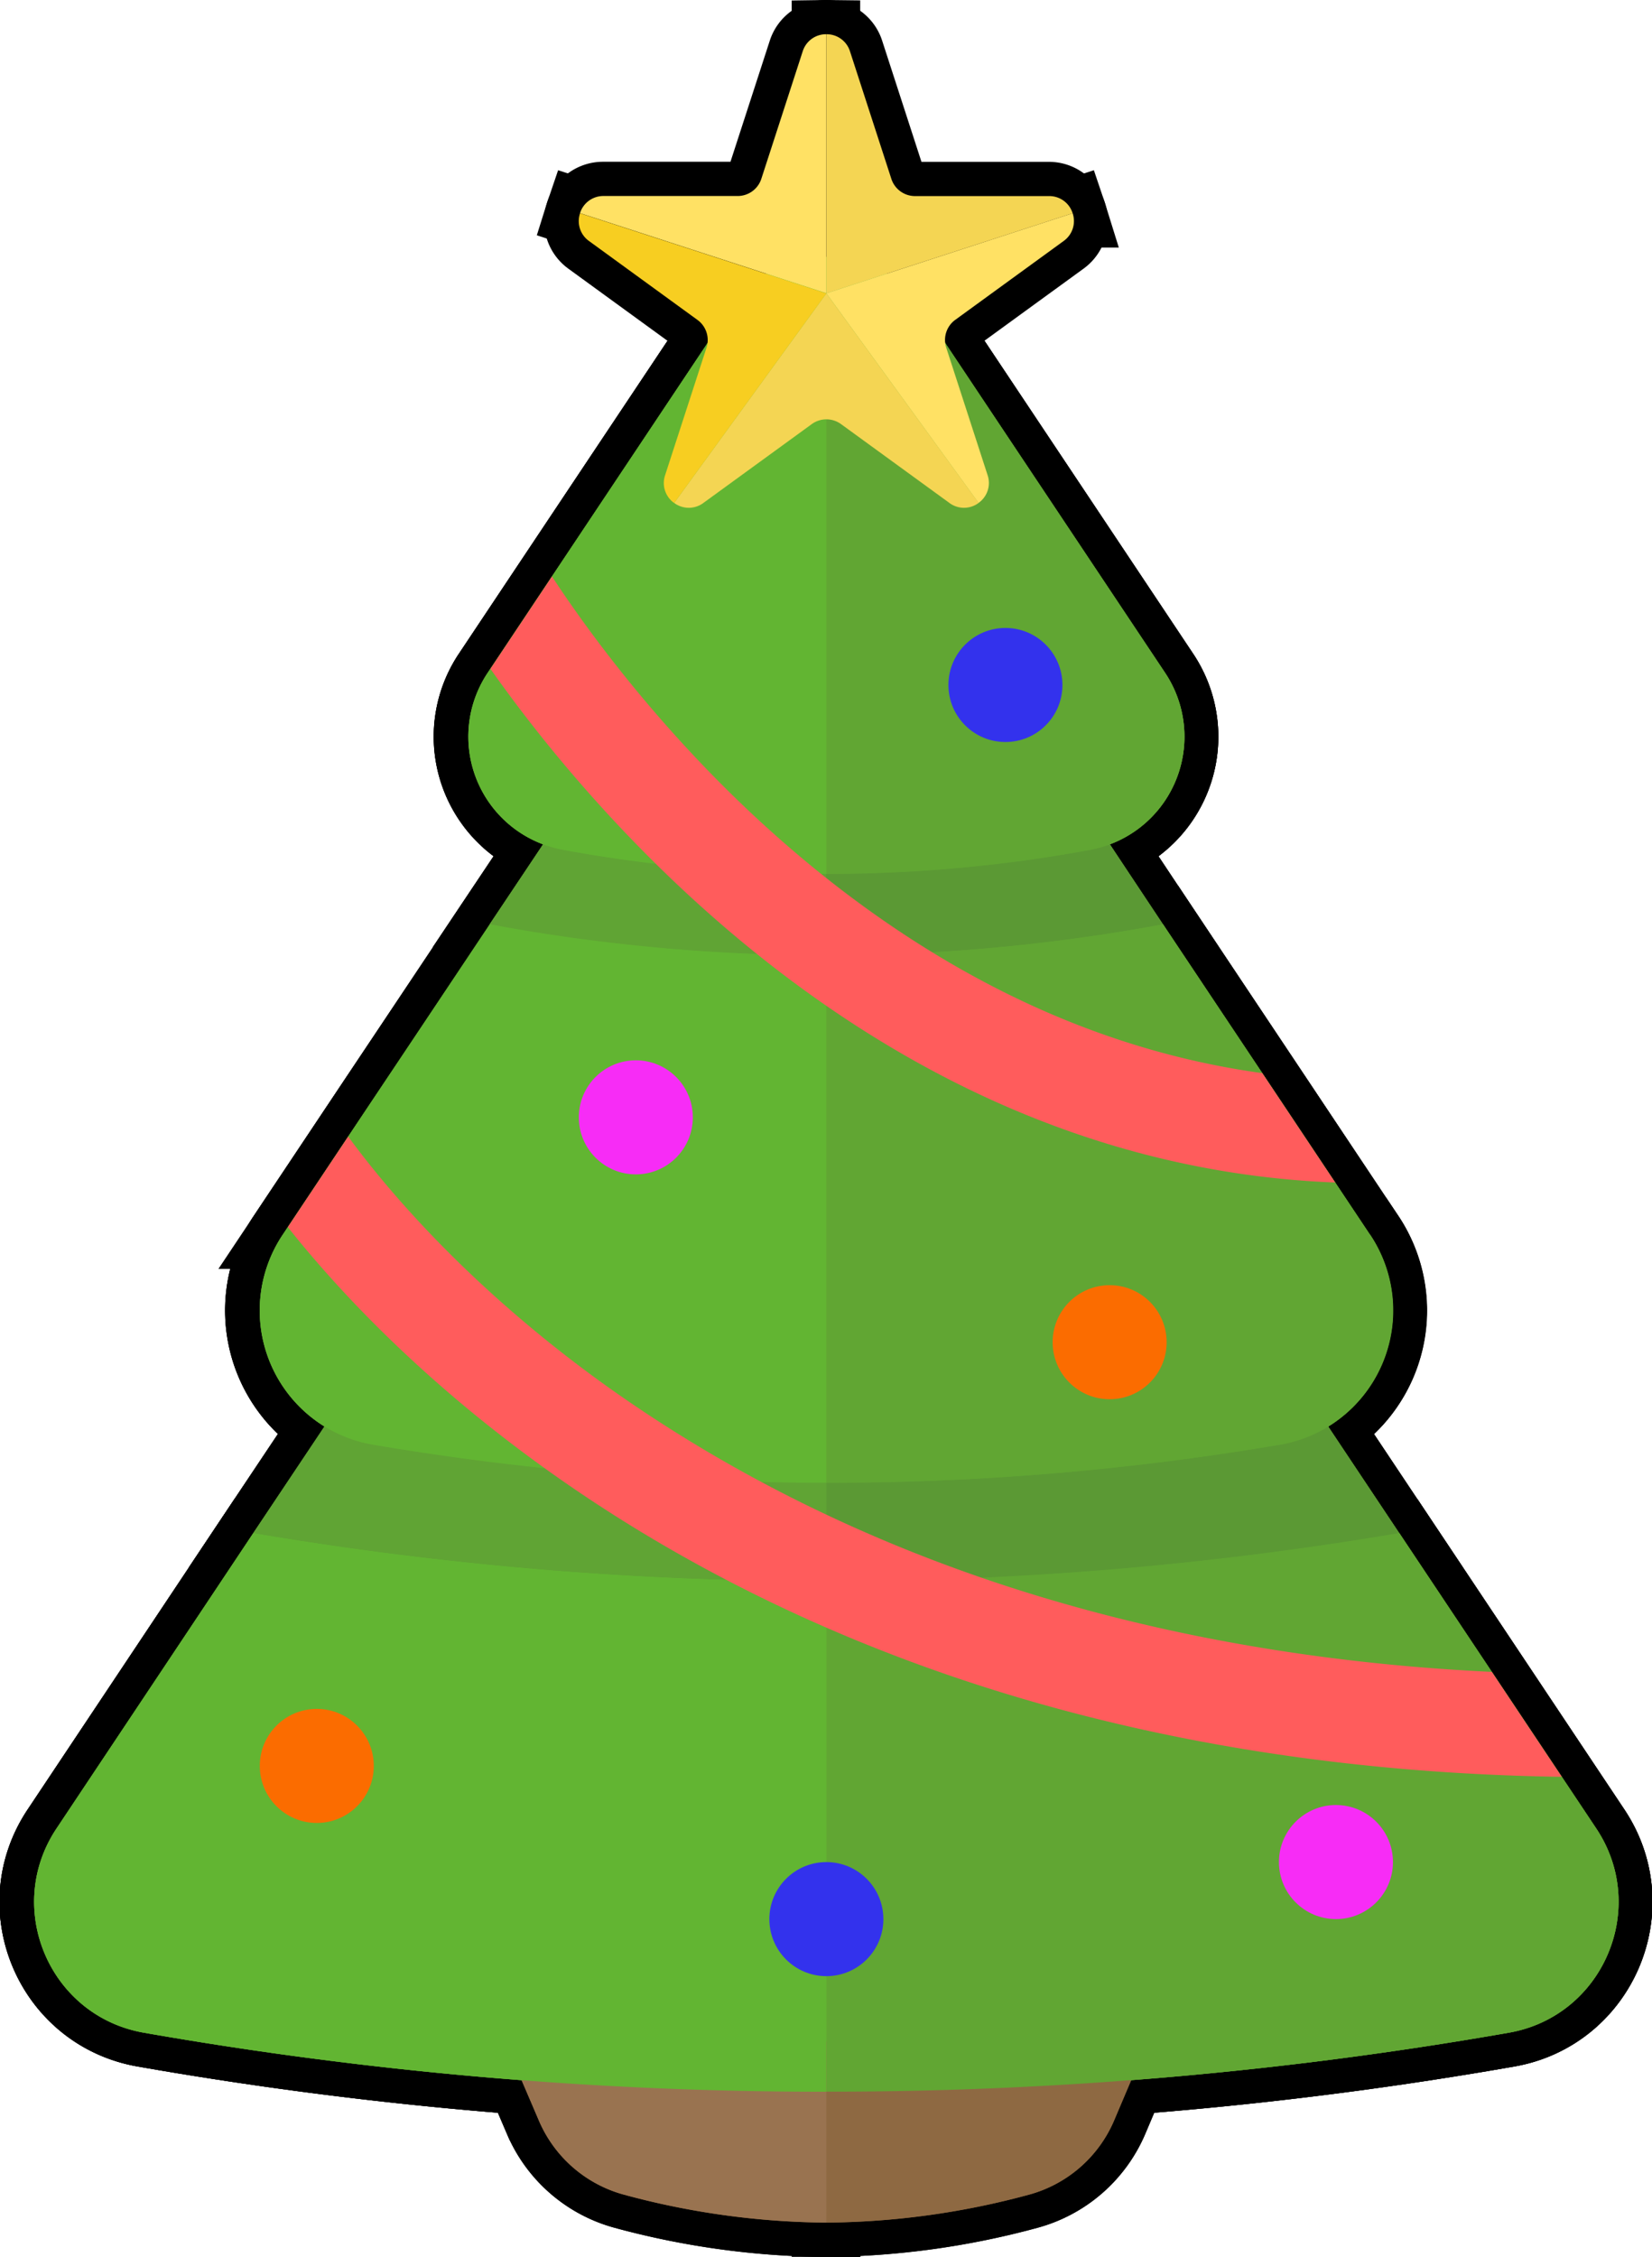 <?xml version="1.0" encoding="UTF-8" standalone="no"?>
<svg:svg
   xmlns:dc="http://purl.org/dc/elements/1.1/"
   xmlns:cc="http://creativecommons.org/ns#"
   xmlns:rdf="http://www.w3.org/1999/02/22-rdf-syntax-ns#"
   xmlns:svg="http://www.w3.org/2000/svg"
   xmlns:sodipodi="http://sodipodi.sourceforge.net/DTD/sodipodi-0.dtd"
   xmlns:inkscape="http://www.inkscape.org/namespaces/inkscape"
   viewBox="0 0 482.23 658.591"
   version="1.1"
   id="svg1289"
   sodipodi:docname="arbol.svg"
   inkscape:version="1.0.1 (3bc2e813f5, 2020-09-07)"
   width="482.23"
   height="658.591">
  <sodipodi:namedview
     pagecolor="#ffffff"
     bordercolor="#666666"
     borderopacity="1"
     objecttolerance="10"
     gridtolerance="10"
     guidetolerance="10"
     inkscape:pageopacity="0"
     inkscape:pageshadow="2"
     inkscape:window-width="1920"
     inkscape:window-height="1025"
     id="namedview1291"
     showgrid="false"
     inkscape:zoom="1.3124511"
     inkscape:cx="245.45099"
     inkscape:cy="339.55183"
     inkscape:window-x="0"
     inkscape:window-y="27"
     inkscape:window-maximized="1"
     inkscape:current-layer="layer3" />
  <svg:defs
     id="defs1217">
    <svg:style
       id="style1212">.cls-1{fill:none;}.cls-2{fill:#61a633;}.cls-3{fill:#5b9934;}.cls-4{fill:#8e6942;}.cls-5{fill:#997350;}.cls-6{fill:#62b532;}.cls-7{fill:#60a434;}.cls-8{fill:#f4d553;}.cls-9{fill:#ffe164;}.cls-10{fill:#f7ce21;}.cls-11{clip-path:url(#clip-path);}.cls-12{fill:#ff5c5c;}.cls-13{fill:#f7faf5;}</svg:style>
    <svg:clipPath
       id="clip-path"
       transform="translate(0)">
      <svg:path
         class="cls-1"
         d="M 456,523.52 398.49,437.3 377.76,406.23 a 39.85,39.85 0 0 0 12.18,-56 L 364,311.35 334.74,267.5 329.51,259.66 314,236.35 a 33.54,33.54 0 0 0 16.18,-50 l -29.9,-44.83 -41.1,-61.61 a 33.53,33.53 0 0 0 -55.78,0 l -41.1,61.61 -29.9,44.83 a 33.54,33.54 0 0 0 16.18,50 l -15.58,23.31 -5.23,7.84 -29.24,43.85 -25.94,38.89 a 39.85,39.85 0 0 0 12.18,56 L 64,437.29 6.54,523.51 C -8.94,546.73 4.48,578.24 32,583.09 a 1147.9,1147.9 0 0 0 199.27,17.23 v 0 A 1147.91,1147.91 0 0 0 430.55,583.09 C 458,578.24 471.46,546.73 456,523.52 Z"
         id="path1214" />
    </svg:clipPath>
  </svg:defs>
  <script />
  <svg:g
     inkscape:groupmode="layer"
     id="layer4"
     inkscape:label="Layer 2"
     transform="translate(9.961,9.991)" />
  <svg:g
     inkscape:groupmode="layer"
     id="layer3"
     inkscape:label="Layer 1"
     transform="translate(9.961,9.991)">
    <svg:g
       data-name="图层 2"
       id="图层_2"
       transform="translate(-0.11,0.01)"
       style="fill:#000000;stroke:#000000;stroke-width:20;stroke-miterlimit:4;stroke-dasharray:none;stroke-opacity:1">
      <svg:g
         data-name="图层 1"
         id="图层_1-2"
         style="fill:#000000;stroke:#000000;stroke-width:20;stroke-miterlimit:4;stroke-dasharray:none;stroke-opacity:1">
        <svg:path
           class="cls-2"
           d="M 456,523.52 398.49,437.3 377.76,406.23 a 39.85,39.85 0 0 0 12.18,-56 L 364,311.35 334.74,267.5 329.51,259.66 314,236.35 a 33.54,33.54 0 0 0 16.18,-50 l -29.9,-44.83 -41.1,-61.61 a 33.53,33.53 0 0 0 -55.78,0 l -41.1,61.61 -29.9,44.83 a 33.54,33.54 0 0 0 16.18,50 l -15.58,23.31 -5.23,7.84 -29.24,43.85 -25.94,38.89 a 39.85,39.85 0 0 0 12.18,56 L 64,437.29 6.54,523.51 C -8.94,546.73 4.48,578.24 32,583.09 a 1147.9,1147.9 0 0 0 199.27,17.23 v 0 A 1147.91,1147.91 0 0 0 430.55,583.09 C 458,578.24 471.46,546.73 456,523.52 Z"
           id="path1221"
           style="fill:#000000;stroke:#000000;stroke-width:20;stroke-miterlimit:4;stroke-dasharray:none;stroke-opacity:1" />
        <svg:path
           class="cls-2"
           d="M 456,523.52 398.49,437.3 h -0.06 a 993.49,993.49 0 0 1 -167.15,14 v 0 A 993.49,993.49 0 0 1 64.13,437.3 H 64 L 6.54,523.51 C -8.94,546.73 4.48,578.24 32,583.09 a 1147.9,1147.9 0 0 0 199.27,17.23 v 0 A 1147.91,1147.91 0 0 0 430.55,583.09 C 458,578.24 471.46,546.73 456,523.52 Z"
           id="path1223"
           style="fill:#000000;stroke:#000000;stroke-width:20;stroke-miterlimit:4;stroke-dasharray:none;stroke-opacity:1" />
        <svg:path
           class="cls-3"
           d="m 314,236.35 a 34.62,34.62 0 0 1 -5.78,1.61 q -19.08,3.55 -39.1,5.33 -18.58,1.64 -37.82,1.67 v 0 q -19.22,0 -37.82,-1.67 -20,-1.77 -39.1,-5.33 a 34.62,34.62 0 0 1 -5.78,-1.61 L 133,259.66 c 0.34,0.07 0.67,0.16 1,0.22 q 21.61,4 44.19,6.25 26,2.56 53,2.6 v 0 q 27,0 53,-2.6 22.55,-2.22 44.19,-6.25 c 0.34,-0.06 0.68,-0.15 1,-0.22 z"
           id="path1225"
           style="fill:#000000;stroke:#000000;stroke-width:20;stroke-miterlimit:4;stroke-dasharray:none;stroke-opacity:1" />
        <svg:path
           class="cls-2"
           d="m 330.14,186.36 -29.9,-44.83 -41.1,-61.61 a 33.53,33.53 0 0 0 -55.78,0 l -41.1,61.61 -29.9,44.83 a 33.54,33.54 0 0 0 16.18,50 34.62,34.62 0 0 0 5.78,1.61 q 19.08,3.55 39.1,5.33 18.58,1.64 37.84,1.7 v 0 q 19.22,0 37.82,-1.67 20,-1.77 39.1,-5.33 a 34.62,34.62 0 0 0 5.78,-1.61 33.54,33.54 0 0 0 16.18,-50.03 z"
           id="path1227"
           style="fill:#000000;stroke:#000000;stroke-width:20;stroke-miterlimit:4;stroke-dasharray:none;stroke-opacity:1" />
        <svg:path
           class="cls-3"
           d="m 377.74,406.22 a 39.82,39.82 0 0 1 -14.25,5.34 786,786 0 0 1 -132.24,11.08 v 0 A 786,786 0 0 1 99,411.56 39.82,39.82 0 0 1 84.75,406.22 L 64,437.29 h 0.06 a 993.49,993.49 0 0 0 167.15,14 v 0 a 993.49,993.49 0 0 0 167.15,-14 h 0.06 z"
           id="path1229"
           style="fill:#000000;stroke:#000000;stroke-width:20;stroke-miterlimit:4;stroke-dasharray:none;stroke-opacity:1" />
        <svg:path
           class="cls-2"
           d="M 389.92,350.24 364,311.35 334.74,267.5 l -5.23,-7.84 c -0.34,0.07 -0.67,0.16 -1,0.22 q -21.61,4 -44.19,6.25 -26,2.56 -53,2.6 v 0 q -27,0 -53,-2.6 -22.55,-2.22 -44.19,-6.25 c -0.34,-0.06 -0.68,-0.15 -1,-0.22 l -5.23,7.84 -29.37,43.85 -25.94,38.89 A 39.73,39.73 0 0 0 99,411.56 786,786 0 0 0 231.24,422.64 v 0 a 786,786 0 0 0 132.24,-11.08 39.73,39.73 0 0 0 26.43,-61.33 z"
           id="path1231"
           style="fill:#000000;stroke:#000000;stroke-width:20;stroke-miterlimit:4;stroke-dasharray:none;stroke-opacity:1" />
        <svg:path
           class="cls-4"
           d="m 231.26,585.75 h -93.77 l 9.88,23.06 a 37.76,37.76 0 0 0 24.93,21.58 231.84,231.84 0 0 0 59,8.12 v 0 a 231.84,231.84 0 0 0 59,-8.12 37.76,37.76 0 0 0 24.93,-21.58 L 325,585.75 Z"
           id="path1233"
           style="fill:#000000;stroke:#000000;stroke-width:20;stroke-miterlimit:4;stroke-dasharray:none;stroke-opacity:1" />
        <svg:path
           class="cls-5"
           d="m 137.49,585.75 9.88,23.06 a 37.76,37.76 0 0 0 24.93,21.58 231.84,231.84 0 0 0 59,8.12 v 0 -52.76 z"
           id="path1235"
           style="fill:#000000;stroke:#000000;stroke-width:20;stroke-miterlimit:4;stroke-dasharray:none;stroke-opacity:1" />
        <svg:path
           class="cls-4"
           d="m 325,585.75 h -93.74 v 52.75 a 231.84,231.84 0 0 0 59,-8.12 37.76,37.76 0 0 0 24.93,-21.58 z"
           id="path1237"
           style="fill:#000000;stroke:#000000;stroke-width:20;stroke-miterlimit:4;stroke-dasharray:none;stroke-opacity:1" />
        <svg:path
           class="cls-2"
           d="M 456,523.52 398.49,437.3 h -0.06 a 993.49,993.49 0 0 1 -167.15,14 v 0 149 0 A 1147.91,1147.91 0 0 0 430.56,583.07 C 458,578.24 471.46,546.73 456,523.52 Z"
           id="path1239"
           style="fill:#000000;stroke:#000000;stroke-width:20;stroke-miterlimit:4;stroke-dasharray:none;stroke-opacity:1" />
        <svg:path
           class="cls-6"
           d="m 231.26,451.31 a 993.49,993.49 0 0 1 -167.15,-14 H 64 L 6.54,523.51 C -8.94,546.73 4.48,578.24 32,583.09 a 1147.9,1147.9 0 0 0 199.27,17.23 v 0 -149 z"
           id="path1241"
           style="fill:#000000;stroke:#000000;stroke-width:20;stroke-miterlimit:4;stroke-dasharray:none;stroke-opacity:1" />
        <svg:path
           class="cls-7"
           d="m 193.44,243.3 q -20,-1.77 -39.1,-5.33 a 34.62,34.62 0 0 1 -5.78,-1.61 L 133,259.66 c 0.34,0.07 0.67,0.16 1,0.22 q 21.61,4 44.19,6.25 26,2.56 53,2.6 v 0 V 245 q -19.19,0 -37.75,-1.7 z"
           id="path1243"
           style="fill:#000000;stroke:#000000;stroke-width:20;stroke-miterlimit:4;stroke-dasharray:none;stroke-opacity:1" />
        <svg:path
           class="cls-3"
           d="m 314,236.35 a 34.62,34.62 0 0 1 -5.78,1.61 q -19.08,3.55 -39.1,5.33 -18.58,1.64 -37.82,1.67 v 0 23.76 0 q 27,0 53,-2.6 22.55,-2.22 44.19,-6.25 c 0.34,-0.06 0.68,-0.15 1,-0.22 z"
           id="path1245"
           style="fill:#000000;stroke:#000000;stroke-width:20;stroke-miterlimit:4;stroke-dasharray:none;stroke-opacity:1" />
        <svg:path
           class="cls-2"
           d="m 330.14,186.36 -29.9,-44.83 -41.1,-61.61 A 33.28,33.28 0 0 0 231.26,65 v 180 0 q 19.22,0 37.82,-1.67 20,-1.77 39.1,-5.33 a 34.62,34.62 0 0 0 5.78,-1.61 33.54,33.54 0 0 0 16.18,-50.03 z"
           id="path1247"
           style="fill:#000000;stroke:#000000;stroke-width:20;stroke-miterlimit:4;stroke-dasharray:none;stroke-opacity:1" />
        <svg:path
           class="cls-6"
           d="m 203.37,79.92 -41.1,61.61 -29.9,44.83 a 33.54,33.54 0 0 0 16.18,50 34.62,34.62 0 0 0 5.78,1.61 q 19.08,3.55 39.1,5.33 18.57,1.64 37.83,1.7 V 65 a 33.28,33.28 0 0 0 -27.89,14.92 z"
           id="path1249"
           style="fill:#000000;stroke:#000000;stroke-width:20;stroke-miterlimit:4;stroke-dasharray:none;stroke-opacity:1" />
        <svg:path
           class="cls-3"
           d="m 363.49,411.56 a 786,786 0 0 1 -132.24,11.08 v 0 28.67 0 a 993.49,993.49 0 0 0 167.15,-14 h 0.06 l -20.73,-31.07 a 39.82,39.82 0 0 1 -14.24,5.32 z"
           id="path1251"
           style="fill:#000000;stroke:#000000;stroke-width:20;stroke-miterlimit:4;stroke-dasharray:none;stroke-opacity:1" />
        <svg:path
           class="cls-7"
           d="m 231.26,451.31 v 0 -28.67 0 A 786,786 0 0 1 99,411.56 39.82,39.82 0 0 1 84.75,406.22 L 64,437.29 h 0.06 a 993.49,993.49 0 0 0 167.2,14.02 z"
           id="path1253"
           style="fill:#000000;stroke:#000000;stroke-width:20;stroke-miterlimit:4;stroke-dasharray:none;stroke-opacity:1" />
        <svg:path
           class="cls-6"
           d="m 231.26,268.72 q -27,0 -53,-2.6 -22.55,-2.22 -44.19,-6.25 c -0.34,-0.06 -0.68,-0.15 -1,-0.22 l -5.23,7.84 -29.31,43.86 -25.94,38.89 A 39.73,39.73 0 0 0 99,411.56 786,786 0 0 0 231.24,422.64 V 268.72 Z"
           id="path1255"
           style="fill:#000000;stroke:#000000;stroke-width:20;stroke-miterlimit:4;stroke-dasharray:none;stroke-opacity:1" />
        <svg:path
           class="cls-2"
           d="M 389.92,350.24 364,311.35 334.74,267.5 l -5.23,-7.84 c -0.34,0.07 -0.67,0.16 -1,0.22 q -21.61,4 -44.19,6.25 -26,2.56 -53,2.6 v 0 153.91 0 a 786,786 0 0 0 132.24,-11.08 39.73,39.73 0 0 0 26.43,-61.33 z"
           id="path1257"
           style="fill:#000000;stroke:#000000;stroke-width:20;stroke-miterlimit:4;stroke-dasharray:none;stroke-opacity:1" />
        <svg:path
           class="cls-8"
           d="m 296.25,47.22 h -39.1 a 7.26,7.26 0 0 1 -6.91,-5 L 238.16,5 a 7.13,7.13 0 0 0 -6.91,-5 v 75.59 l 71.9,-23.36 a 7.13,7.13 0 0 0 -6.9,-5.01 z"
           id="path1259"
           style="fill:#000000;stroke:#000000;stroke-width:20;stroke-miterlimit:4;stroke-dasharray:none;stroke-opacity:1" />
        <svg:path
           class="cls-9"
           d="m 303.15,52.23 -71.9,23.36 44.43,61.16 a 7.13,7.13 0 0 0 2.64,-8.12 L 266.25,91.45 a 7.26,7.26 0 0 1 2.64,-8.12 l 31.63,-23 a 7.13,7.13 0 0 0 2.63,-8.1 z"
           id="path1261"
           style="fill:#000000;stroke:#000000;stroke-width:20;stroke-miterlimit:4;stroke-dasharray:none;stroke-opacity:1" />
        <svg:path
           class="cls-8"
           d="m 231.26,75.59 -44.43,61.16 a 7.13,7.13 0 0 0 8.54,0 l 31.63,-23 a 7.26,7.26 0 0 1 8.54,0 l 31.63,23 a 7.13,7.13 0 0 0 8.54,0 z"
           id="path1263"
           style="fill:#000000;stroke:#000000;stroke-width:20;stroke-miterlimit:4;stroke-dasharray:none;stroke-opacity:1" />
        <svg:path
           class="cls-9"
           d="m 224.35,5 -12.08,37.2 a 7.26,7.26 0 0 1 -6.91,5 h -39.1 a 7.13,7.13 0 0 0 -6.91,5 l 71.89,23.36 V 0 a 7.13,7.13 0 0 0 -6.89,5 z"
           id="path1265"
           style="fill:#000000;stroke:#000000;stroke-width:20;stroke-miterlimit:4;stroke-dasharray:none;stroke-opacity:1" />
        <svg:path
           class="cls-10"
           d="m 159.36,52.23 a 7.13,7.13 0 0 0 2.64,8.12 l 31.63,23 a 7.26,7.26 0 0 1 2.64,8.12 l -12.08,37.18 a 7.13,7.13 0 0 0 2.64,8.12 l 44.43,-61.16 z"
           id="path1267"
           style="fill:#000000;stroke:#000000;stroke-width:20;stroke-miterlimit:4;stroke-dasharray:none;stroke-opacity:1" />
        <svg:g
           class="cls-11"
           clip-path="url(#clip-path)"
           id="g1285"
           style="fill:#000000;stroke:#000000;stroke-width:20;stroke-miterlimit:4;stroke-dasharray:none;stroke-opacity:1">
          <svg:path
             class="cls-12"
             d="m 389.92,335.23 c -39.95,0 -79.12,-9.11 -116.43,-27.09 -29.58,-14.25 -58,-34.07 -84.53,-58.9 -44.91,-42.06 -68.66,-83.76 -69.65,-85.52 A 15,15 0 0 1 145.43,149 v 0 c 0.22,0.4 22.9,40 64.68,79 24.24,22.59 50.1,40.55 76.86,53.38 33.07,15.86 67.71,23.89 102.95,23.89 a 15,15 0 0 1 0,30 z"
             id="path1269"
             style="fill:#000000;stroke:#000000;stroke-width:20;stroke-miterlimit:4;stroke-dasharray:none;stroke-opacity:1" />
          <svg:path
             id="circle1271"
             style="fill:#000000;stroke:#000000;stroke-width:20;stroke-miterlimit:4;stroke-dasharray:none;stroke-opacity:1"
             d="m 300.17,189.87 a 16.64,16.64 0 0 1 -16.64,16.64 16.64,16.64 0 0 1 -16.64,-16.64 16.64,16.64 0 0 1 16.64,-16.64 16.64,16.64 0 0 1 16.64,16.64 z"
             class="cls-13" />
          <svg:path
             id="circle1273"
             style="fill:#000000;stroke:#000000;stroke-width:20;stroke-miterlimit:4;stroke-dasharray:none;stroke-opacity:1"
             d="m 192.28,316.02 a 16.64,16.64 0 0 1 -16.64,16.64 16.64,16.64 0 0 1 -16.64,-16.64 16.64,16.64 0 0 1 16.64,-16.64 16.64,16.64 0 0 1 16.64,16.64 z"
             class="cls-13" />
          <svg:path
             id="circle1275"
             style="fill:#000000;stroke:#000000;stroke-width:20;stroke-miterlimit:4;stroke-dasharray:none;stroke-opacity:1"
             d="m 330.59,381.63 a 16.64,16.64 0 0 1 -16.64,16.64 16.64,16.64 0 0 1 -16.64,-16.64 16.64,16.64 0 0 1 16.64,-16.64 16.64,16.64 0 0 1 16.64,16.64 z"
             class="cls-13" />
          <svg:path
             id="circle1277"
             style="fill:#000000;stroke:#000000;stroke-width:20;stroke-miterlimit:4;stroke-dasharray:none;stroke-opacity:1"
             d="m 99.15,505.26 a 16.64,16.64 0 0 1 -16.64,16.64 16.64,16.64 0 0 1 -16.64,-16.64 16.64,16.64 0 0 1 16.64,-16.64 16.64,16.64 0 0 1 16.64,16.64 z"
             class="cls-13" />
          <svg:path
             id="circle1279"
             style="fill:#000000;stroke:#000000;stroke-width:20;stroke-miterlimit:4;stroke-dasharray:none;stroke-opacity:1"
             d="m 247.9,549.96 a 16.64,16.64 0 0 1 -16.64,16.64 16.64,16.64 0 0 1 -16.64,-16.64 16.64,16.64 0 0 1 16.64,-16.64 16.64,16.64 0 0 1 16.64,16.64 z"
             class="cls-13" />
          <svg:path
             id="circle1281"
             style="fill:#000000;stroke:#000000;stroke-width:20;stroke-miterlimit:4;stroke-dasharray:none;stroke-opacity:1"
             d="m 396.65,533.31 a 16.64,16.64 0 0 1 -16.64,16.64 16.64,16.64 0 0 1 -16.64,-16.64 16.64,16.64 0 0 1 16.64,-16.64 16.64,16.64 0 0 1 16.64,16.64 z"
             class="cls-13" />
          <svg:path
             class="cls-12"
             d="m 456,508.51 c -65.83,0 -127.54,-9.36 -183.41,-27.83 -44.91,-14.85 -86.16,-35.57 -122.6,-61.6 -62.53,-44.66 -89.2,-89.37 -90.31,-91.25 a 15,15 0 0 1 25.85,-15.22 c 0.35,0.58 25.45,42.1 83.24,83 34,24 72.42,43.19 114.33,56.93 52.53,17.22 110.71,26 172.9,26 a 15,15 0 0 1 0,30 z"
             id="path1283"
             style="fill:#000000;stroke:#000000;stroke-width:20;stroke-miterlimit:4;stroke-dasharray:none;stroke-opacity:1" />
        </svg:g>
      </svg:g>
    </svg:g>
    <svg:g
       data-name="图层 2"
       id="g1365">
      <svg:g
         data-name="图层 1"
         id="g1363">
        <svg:path
           class="cls-2"
           d="M 456,523.52 398.49,437.3 377.76,406.23 a 39.85,39.85 0 0 0 12.18,-56 L 364,311.35 334.74,267.5 329.51,259.66 314,236.35 a 33.54,33.54 0 0 0 16.18,-50 l -29.9,-44.83 -41.1,-61.61 a 33.53,33.53 0 0 0 -55.78,0 l -41.1,61.61 -29.9,44.83 a 33.54,33.54 0 0 0 16.18,50 l -15.58,23.31 -5.23,7.84 -29.24,43.85 -25.94,38.89 a 39.85,39.85 0 0 0 12.18,56 L 64,437.29 6.54,523.51 C -8.94,546.73 4.48,578.24 32,583.09 a 1147.9,1147.9 0 0 0 199.27,17.23 v 0 A 1147.91,1147.91 0 0 0 430.55,583.09 C 458,578.24 471.46,546.73 456,523.52 Z"
           id="path1297" />
        <svg:path
           class="cls-2"
           d="M 456,523.52 398.49,437.3 h -0.06 a 993.49,993.49 0 0 1 -167.15,14 v 0 A 993.49,993.49 0 0 1 64.13,437.3 H 64 L 6.54,523.51 C -8.94,546.73 4.48,578.24 32,583.09 a 1147.9,1147.9 0 0 0 199.27,17.23 v 0 A 1147.91,1147.91 0 0 0 430.55,583.09 C 458,578.24 471.46,546.73 456,523.52 Z"
           id="path1299" />
        <svg:path
           class="cls-3"
           d="m 314,236.35 a 34.62,34.62 0 0 1 -5.78,1.61 q -19.08,3.55 -39.1,5.33 -18.58,1.64 -37.82,1.67 v 0 q -19.22,0 -37.82,-1.67 -20,-1.77 -39.1,-5.33 a 34.62,34.62 0 0 1 -5.78,-1.61 L 133,259.66 c 0.34,0.07 0.67,0.16 1,0.22 q 21.61,4 44.19,6.25 26,2.56 53,2.6 v 0 q 27,0 53,-2.6 22.55,-2.22 44.19,-6.25 c 0.34,-0.06 0.68,-0.15 1,-0.22 z"
           id="path1301" />
        <svg:path
           class="cls-2"
           d="m 330.14,186.36 -29.9,-44.83 -41.1,-61.61 a 33.53,33.53 0 0 0 -55.78,0 l -41.1,61.61 -29.9,44.83 a 33.54,33.54 0 0 0 16.18,50 34.62,34.62 0 0 0 5.78,1.61 q 19.08,3.55 39.1,5.33 18.58,1.64 37.84,1.7 v 0 q 19.22,0 37.82,-1.67 20,-1.77 39.1,-5.33 a 34.62,34.62 0 0 0 5.78,-1.61 33.54,33.54 0 0 0 16.18,-50.03 z"
           id="path1303" />
        <svg:path
           class="cls-3"
           d="m 377.74,406.22 a 39.82,39.82 0 0 1 -14.25,5.34 786,786 0 0 1 -132.24,11.08 v 0 A 786,786 0 0 1 99,411.56 39.82,39.82 0 0 1 84.75,406.22 L 64,437.29 h 0.06 a 993.49,993.49 0 0 0 167.15,14 v 0 a 993.49,993.49 0 0 0 167.15,-14 h 0.06 z"
           id="path1305" />
        <svg:path
           class="cls-2"
           d="M 389.92,350.24 364,311.35 334.74,267.5 l -5.23,-7.84 c -0.34,0.07 -0.67,0.16 -1,0.22 q -21.61,4 -44.19,6.25 -26,2.56 -53,2.6 v 0 q -27,0 -53,-2.6 -22.55,-2.22 -44.19,-6.25 c -0.34,-0.06 -0.68,-0.15 -1,-0.22 l -5.23,7.84 -29.37,43.85 -25.94,38.89 A 39.73,39.73 0 0 0 99,411.56 786,786 0 0 0 231.24,422.64 v 0 a 786,786 0 0 0 132.24,-11.08 39.73,39.73 0 0 0 26.43,-61.33 z"
           id="path1307" />
        <svg:path
           class="cls-4"
           d="m 231.26,585.75 h -93.77 l 9.88,23.06 a 37.76,37.76 0 0 0 24.93,21.58 231.84,231.84 0 0 0 59,8.12 v 0 a 231.84,231.84 0 0 0 59,-8.12 37.76,37.76 0 0 0 24.93,-21.58 L 325,585.75 Z"
           id="path1309" />
        <svg:path
           class="cls-5"
           d="m 137.49,585.75 9.88,23.06 a 37.76,37.76 0 0 0 24.93,21.58 231.84,231.84 0 0 0 59,8.12 v 0 -52.76 z"
           id="path1311" />
        <svg:path
           class="cls-4"
           d="m 325,585.75 h -93.74 v 52.75 a 231.84,231.84 0 0 0 59,-8.12 37.76,37.76 0 0 0 24.93,-21.58 z"
           id="path1313" />
        <svg:path
           class="cls-2"
           d="M 456,523.52 398.49,437.3 h -0.06 a 993.49,993.49 0 0 1 -167.15,14 v 0 149 0 A 1147.91,1147.91 0 0 0 430.56,583.07 C 458,578.24 471.46,546.73 456,523.52 Z"
           id="path1315" />
        <svg:path
           class="cls-6"
           d="m 231.26,451.31 a 993.49,993.49 0 0 1 -167.15,-14 H 64 L 6.54,523.51 C -8.94,546.73 4.48,578.24 32,583.09 a 1147.9,1147.9 0 0 0 199.27,17.23 v 0 -149 z"
           id="path1317" />
        <svg:path
           class="cls-7"
           d="m 193.44,243.3 q -20,-1.77 -39.1,-5.33 a 34.62,34.62 0 0 1 -5.78,-1.61 L 133,259.66 c 0.34,0.07 0.67,0.16 1,0.22 q 21.61,4 44.19,6.25 26,2.56 53,2.6 v 0 V 245 q -19.19,0 -37.75,-1.7 z"
           id="path1319" />
        <svg:path
           class="cls-3"
           d="m 314,236.35 a 34.62,34.62 0 0 1 -5.78,1.61 q -19.08,3.55 -39.1,5.33 -18.58,1.64 -37.82,1.67 v 0 23.76 0 q 27,0 53,-2.6 22.55,-2.22 44.19,-6.25 c 0.34,-0.06 0.68,-0.15 1,-0.22 z"
           id="path1321" />
        <svg:path
           class="cls-2"
           d="m 330.14,186.36 -29.9,-44.83 -41.1,-61.61 A 33.28,33.28 0 0 0 231.26,65 v 180 0 q 19.22,0 37.82,-1.67 20,-1.77 39.1,-5.33 a 34.62,34.62 0 0 0 5.78,-1.61 33.54,33.54 0 0 0 16.18,-50.03 z"
           id="path1323" />
        <svg:path
           class="cls-6"
           d="m 203.37,79.92 -41.1,61.61 -29.9,44.83 a 33.54,33.54 0 0 0 16.18,50 34.62,34.62 0 0 0 5.78,1.61 q 19.08,3.55 39.1,5.33 18.57,1.64 37.83,1.7 V 65 a 33.28,33.28 0 0 0 -27.89,14.92 z"
           id="path1325" />
        <svg:path
           class="cls-3"
           d="m 363.49,411.56 a 786,786 0 0 1 -132.24,11.08 v 0 28.67 0 a 993.49,993.49 0 0 0 167.15,-14 h 0.06 l -20.73,-31.07 a 39.82,39.82 0 0 1 -14.24,5.32 z"
           id="path1327" />
        <svg:path
           class="cls-7"
           d="m 231.26,451.31 v 0 -28.67 0 A 786,786 0 0 1 99,411.56 39.82,39.82 0 0 1 84.75,406.22 L 64,437.29 h 0.06 a 993.49,993.49 0 0 0 167.2,14.02 z"
           id="path1329" />
        <svg:path
           class="cls-6"
           d="m 231.26,268.72 q -27,0 -53,-2.6 -22.55,-2.22 -44.19,-6.25 c -0.34,-0.06 -0.68,-0.15 -1,-0.22 l -5.23,7.84 -29.31,43.86 -25.94,38.89 A 39.73,39.73 0 0 0 99,411.56 786,786 0 0 0 231.24,422.64 V 268.72 Z"
           id="path1331" />
        <svg:path
           class="cls-2"
           d="M 389.92,350.24 364,311.35 334.74,267.5 l -5.23,-7.84 c -0.34,0.07 -0.67,0.16 -1,0.22 q -21.61,4 -44.19,6.25 -26,2.56 -53,2.6 v 0 153.91 0 a 786,786 0 0 0 132.24,-11.08 39.73,39.73 0 0 0 26.43,-61.33 z"
           id="path1333" />
        <svg:path
           class="cls-8"
           d="m 296.25,47.22 h -39.1 a 7.26,7.26 0 0 1 -6.91,-5 L 238.16,5 a 7.13,7.13 0 0 0 -6.91,-5 v 75.59 l 71.9,-23.36 a 7.13,7.13 0 0 0 -6.9,-5.01 z"
           id="path1335" />
        <svg:path
           class="cls-9"
           d="m 303.15,52.23 -71.9,23.36 44.43,61.16 a 7.13,7.13 0 0 0 2.64,-8.12 L 266.25,91.45 a 7.26,7.26 0 0 1 2.64,-8.12 l 31.63,-23 a 7.13,7.13 0 0 0 2.63,-8.1 z"
           id="path1337" />
        <svg:path
           class="cls-8"
           d="m 231.26,75.59 -44.43,61.16 a 7.13,7.13 0 0 0 8.54,0 l 31.63,-23 a 7.26,7.26 0 0 1 8.54,0 l 31.63,23 a 7.13,7.13 0 0 0 8.54,0 z"
           id="path1339" />
        <svg:path
           class="cls-9"
           d="m 224.35,5 -12.08,37.2 a 7.26,7.26 0 0 1 -6.91,5 h -39.1 a 7.13,7.13 0 0 0 -6.91,5 l 71.89,23.36 V 0 a 7.13,7.13 0 0 0 -6.89,5 z"
           id="path1341" />
        <svg:path
           class="cls-10"
           d="m 159.36,52.23 a 7.13,7.13 0 0 0 2.64,8.12 l 31.63,23 a 7.26,7.26 0 0 1 2.64,8.12 l -12.08,37.18 a 7.13,7.13 0 0 0 2.64,8.12 l 44.43,-61.16 z"
           id="path1343" />
        <svg:g
           class="cls-11"
           clip-path="url(#clip-path)"
           id="g1361">
          <svg:path
             class="cls-12"
             d="m 389.92,335.23 c -39.95,0 -79.12,-9.11 -116.43,-27.09 -29.58,-14.25 -58,-34.07 -84.53,-58.9 -44.91,-42.06 -68.66,-83.76 -69.65,-85.52 A 15,15 0 0 1 145.43,149 v 0 c 0.22,0.4 22.9,40 64.68,79 24.24,22.59 50.1,40.55 76.86,53.38 33.07,15.86 67.71,23.89 102.95,23.89 a 15,15 0 0 1 0,30 z"
             id="path1345" />
          <svg:circle
             class="cls-13"
             cx="283.53"
             cy="189.87"
             r="16.64"
             id="circle1347"
             style="fill:#3332ed;fill-opacity:1" />
          <svg:circle
             class="cls-13"
             cx="175.64"
             cy="316.02"
             r="16.64"
             id="circle1349"
             style="fill:#f72cf6;fill-opacity:1" />
          <svg:circle
             class="cls-13"
             cx="313.95"
             cy="381.63"
             r="16.64"
             id="circle1351"
             style="fill:#fb6c00;fill-opacity:1" />
          <svg:circle
             class="cls-13"
             cx="82.51"
             cy="505.26"
             r="16.64"
             id="circle1353"
             style="fill:#fb6c00;fill-opacity:1" />
          <svg:circle
             class="cls-13"
             cx="231.26"
             cy="549.96"
             r="16.64"
             id="circle1355"
             style="fill:#3332ed;fill-opacity:1" />
          <svg:circle
             class="cls-13"
             cx="380.01"
             cy="533.31"
             r="16.64"
             id="circle1357"
             style="fill:#f72cf6;fill-opacity:1" />
          <svg:path
             class="cls-12"
             d="m 456,508.51 c -65.83,0 -127.54,-9.36 -183.41,-27.83 -44.91,-14.85 -86.16,-35.57 -122.6,-61.6 -62.53,-44.66 -89.2,-89.37 -90.31,-91.25 a 15,15 0 0 1 25.85,-15.22 c 0.35,0.58 25.45,42.1 83.24,83 34,24 72.42,43.19 114.33,56.93 52.53,17.22 110.71,26 172.9,26 a 15,15 0 0 1 0,30 z"
             id="path1359" />
        </svg:g>
      </svg:g>
    </svg:g>
  </svg:g>
</svg:svg>
